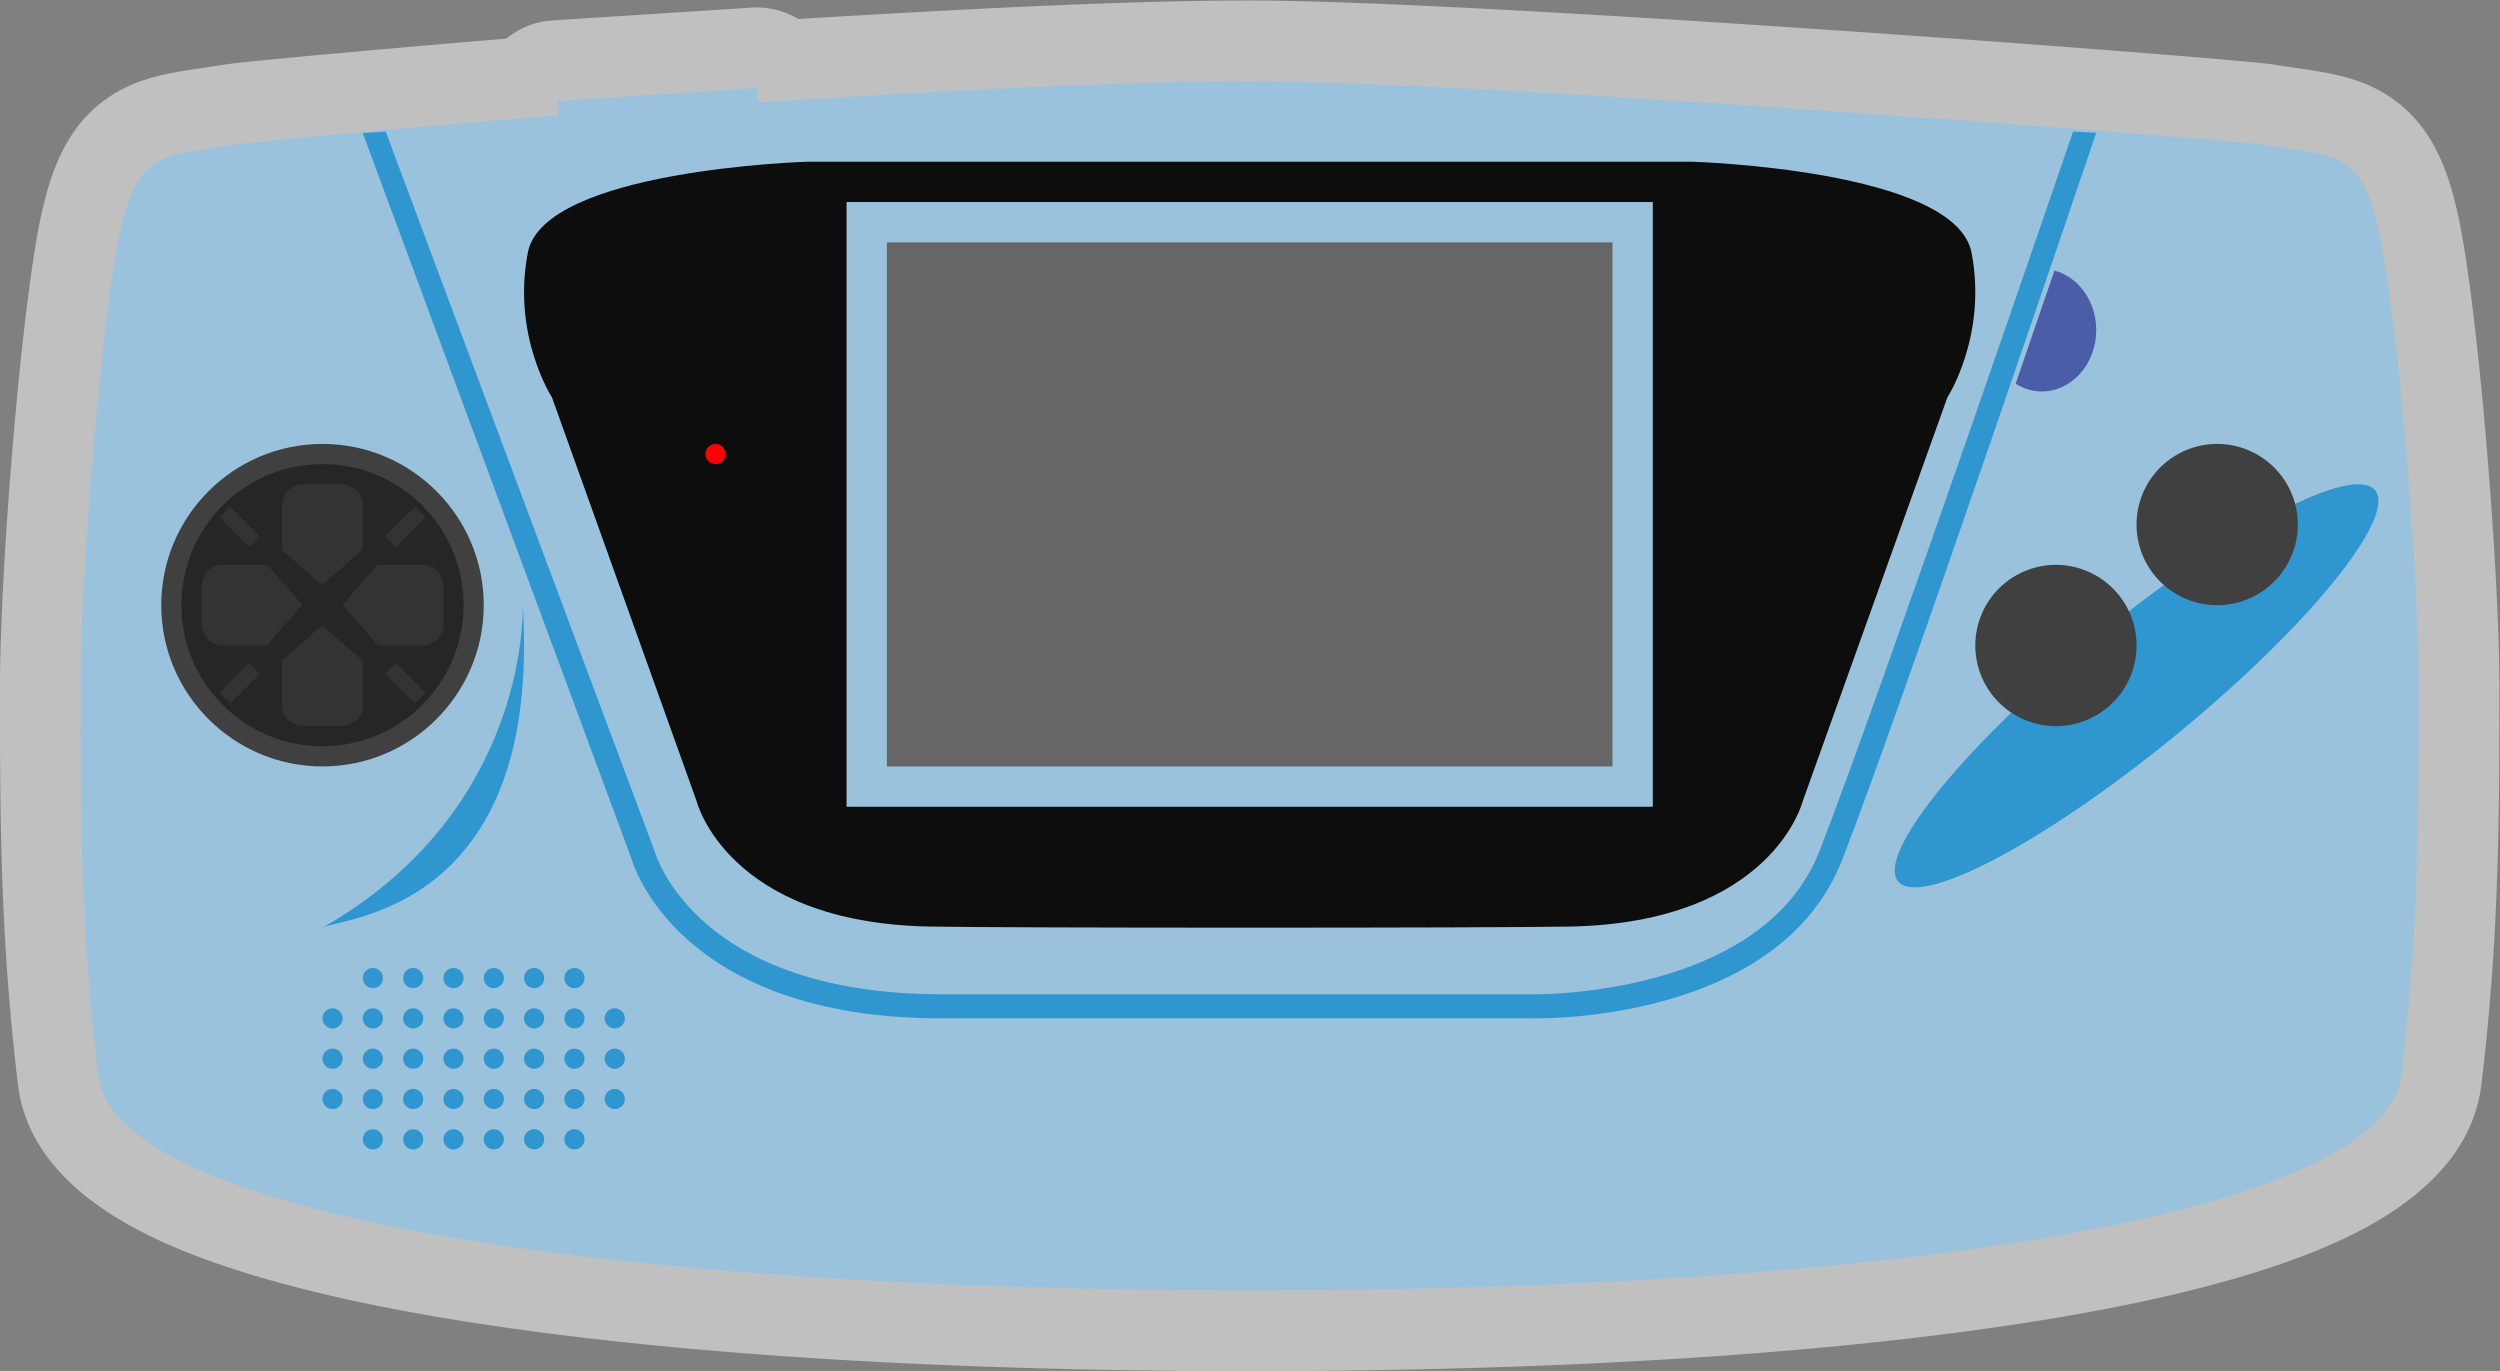 <svg xmlns="http://www.w3.org/2000/svg" xml:space="preserve" width="330.667" height="181.333"><rect width="100%" height="100%" fill="#808080" stroke="none"/><defs><clipPath id="a" clipPathUnits="userSpaceOnUse"><path d="M0 256h256V0H0Z"/></clipPath><clipPath id="b" clipPathUnits="userSpaceOnUse"><path d="M4 196h248V60H4Z"/></clipPath></defs><g clip-path="url(#a)" transform="matrix(1.333 0 0 -1.333 -5.333 261.333)"><g clip-path="url(#b)" style="opacity:.5"><path d="M0 0c-12.933 0-29.524-.924-44.795-1.833a8 8 0 0 1-4.629 1.125l-19.768-1.269a8 8 0 0 1-4.573-1.807c-8.871-.735-25.88-2.234-27.894-2.568-.799-.13-1.548-.24-2.24-.342-3.533-.519-6.87-1.009-9.936-3.353-3.818-2.918-5.212-7.319-6.071-11.24C-121.883-30.295-124-56.411-124-68c0-12.751 0-24.795 1.782-39.569.779-6.441 5.675-11.724 14.552-15.706 6.419-2.88 15.374-5.326 26.613-7.268C-60.389-134.113-32.361-136 0-136s60.388 1.887 81.051 5.457c11.24 1.942 20.193 4.387 26.613 7.268 8.876 3.981 13.773 9.263 14.554 15.7C124-92.795 124-80.751 124-68c0 11.568-2.119 37.676-4.098 46.704-.865 3.929-2.262 8.329-6.082 11.245-3.068 2.342-6.408 2.831-9.944 3.35-.693.101-1.444.211-2.258.345C97.967-5.746 22.687 0 0 0" style="fill:#fff;fill-opacity:1;fill-rule:nonzero;stroke:none" transform="translate(128 196)"/></g><path d="M0 0c-1.8 8.172-4.12 7.508-11.76 8.756-2.128.356-77.416 6.252-100.328 6.252-13.648 0-31.736-1.064-48.824-2.088l-.088 1.396-19.768-1.268.096-1.436c-5.928-.424-29.98-2.552-31.768-2.848-7.624-1.248-9.948-.584-11.74-8.756-1.792-8.168-3.908-33.4-3.908-45 0-12.54.004-24.348 1.724-38.612 1.728-14.276 52.408-21.388 114.276-21.388S.456-97.88 2.188-83.604c1.72 14.264 1.724 26.072 1.724 38.612C3.912-33.392 1.788-8.16 0 0" style="fill:#9bc2dd;fill-opacity:1;fill-rule:nonzero;stroke:none" transform="translate(240.088 172.992)"/><path d="M0 0c-1.594 8.24-27.701 9.007-27.701 9.007h-87.844S-141.652 8.24-143.247 0c-1.594-8.241 2.392-14.373 2.392-14.373l14.349-40.052s2.989-12.073 23.118-12.457c7.804-.148 55.727-.148 63.53 0 20.129.384 23.118 12.457 23.118 12.457l14.349 40.052S1.595-8.241 0 0" style="fill:#0d0d0d;fill-opacity:1;fill-rule:nonzero;stroke:none" transform="translate(199.623 170.993)"/><path d="M0 0h-80v-60H0v54.693z" style="fill:#9bc2dd;fill-opacity:1;fill-rule:nonzero;stroke:none" transform="translate(168 176)"/><path d="M164 120H92v52h72z" style="fill:#666;fill-opacity:1;fill-rule:nonzero;stroke:none"/><path d="M0 0a1 1 0 1 0-2 0 1 1 0 0 0 2 0" style="fill:red;fill-opacity:1;fill-rule:nonzero;stroke:none" transform="translate(76 151)"/><path d="M0 0c2.701-2.25-5.627-12.839-18.602-23.651-12.973-10.812-25.68-17.752-28.38-15.501-2.702 2.25 5.627 12.84 18.601 23.651S-2.7 2.251 0 0" style="fill:#3096cf;fill-opacity:1;fill-rule:nonzero;stroke:none" transform="translate(239.491 147.576)"/><path d="M0 0a8 8 0 1 0-16 0A8 8 0 0 0 0 0" style="fill:#404040;fill-opacity:1;fill-rule:nonzero;stroke:none" transform="translate(216 132)"/><path d="M0 0a8 8 0 1 0-16 0A8 8 0 0 0 0 0" style="fill:#404040;fill-opacity:1;fill-rule:nonzero;stroke:none" transform="translate(232 144)"/><path d="m0 0-3.856-11.235c.77-.473 1.639-.765 2.579-.765 2.994 0 5.421 2.729 5.421 6.094C4.144-3.037 2.375-.648 0 0" style="fill:#4b5da7;fill-opacity:1;fill-rule:nonzero;stroke:none" transform="translate(207.856 169.205)"/><path d="m0 0-.403.002h-58.601c-26.003 0-30.598 15.212-30.779 15.858l-26.653 71.981 2.271.159 26.682-71.406c.195-.661 4.412-14.2 28.479-14.2H-.378c.26-.031 22.828-.301 28.487 14.218C34.075 31.915 53.078 87.435 53.27 88l2.294-.126c-.193-.568-19.212-56.77-25.198-72.121C24.459.601 3.306 0 0 0" style="fill:#3096cf;fill-opacity:1;fill-rule:nonzero;stroke:none" transform="translate(156.435 95)"/><path d="M0 0a1 1 0 1 0-2 0 1 1 0 0 0 2 0" style="fill:#3096cf;fill-opacity:1;fill-rule:nonzero;stroke:none" transform="translate(42 99)"/><path d="M0 0a1 1 0 1 0-2 0 1 1 0 0 0 2 0" style="fill:#3096cf;fill-opacity:1;fill-rule:nonzero;stroke:none" transform="translate(46 99)"/><path d="M0 0a1 1 0 1 0-2 0 1 1 0 0 0 2 0" style="fill:#3096cf;fill-opacity:1;fill-rule:nonzero;stroke:none" transform="translate(50 99)"/><path d="M0 0a1 1 0 1 0-2 0 1 1 0 0 0 2 0" style="fill:#3096cf;fill-opacity:1;fill-rule:nonzero;stroke:none" transform="translate(54 99)"/><path d="M0 0a1 1 0 1 0-2 0 1 1 0 0 0 2 0" style="fill:#3096cf;fill-opacity:1;fill-rule:nonzero;stroke:none" transform="translate(58 99)"/><path d="M0 0a1 1 0 1 0-2 0 1 1 0 0 0 2 0" style="fill:#3096cf;fill-opacity:1;fill-rule:nonzero;stroke:none" transform="translate(62 99)"/><path d="M0 0a1 1 0 1 0-2 0 1 1 0 0 0 2 0" style="fill:#3096cf;fill-opacity:1;fill-rule:nonzero;stroke:none" transform="translate(42 95)"/><path d="M0 0a1 1 0 1 0-2 0 1 1 0 0 0 2 0" style="fill:#3096cf;fill-opacity:1;fill-rule:nonzero;stroke:none" transform="translate(46 95)"/><path d="M0 0a1 1 0 1 0-2 0 1 1 0 0 0 2 0" style="fill:#3096cf;fill-opacity:1;fill-rule:nonzero;stroke:none" transform="translate(50 95)"/><path d="M0 0a1 1 0 1 0-2 0 1 1 0 0 0 2 0" style="fill:#3096cf;fill-opacity:1;fill-rule:nonzero;stroke:none" transform="translate(54 95)"/><path d="M0 0a1 1 0 1 0-2 0 1 1 0 0 0 2 0" style="fill:#3096cf;fill-opacity:1;fill-rule:nonzero;stroke:none" transform="translate(58 95)"/><path d="M0 0a1 1 0 1 0-2 0 1 1 0 0 0 2 0" style="fill:#3096cf;fill-opacity:1;fill-rule:nonzero;stroke:none" transform="translate(62 95)"/><path d="M0 0a1 1 0 1 0-2 0 1 1 0 0 0 2 0" style="fill:#3096cf;fill-opacity:1;fill-rule:nonzero;stroke:none" transform="translate(42 91)"/><path d="M0 0a1 1 0 1 0-2 0 1 1 0 0 0 2 0" style="fill:#3096cf;fill-opacity:1;fill-rule:nonzero;stroke:none" transform="translate(46 91)"/><path d="M0 0a1 1 0 1 0-2 0 1 1 0 0 0 2 0" style="fill:#3096cf;fill-opacity:1;fill-rule:nonzero;stroke:none" transform="translate(50 91)"/><path d="M0 0a1 1 0 1 0-2 0 1 1 0 0 0 2 0" style="fill:#3096cf;fill-opacity:1;fill-rule:nonzero;stroke:none" transform="translate(54 91)"/><path d="M0 0a1 1 0 1 0-2 0 1 1 0 0 0 2 0" style="fill:#3096cf;fill-opacity:1;fill-rule:nonzero;stroke:none" transform="translate(58 91)"/><path d="M0 0a1 1 0 1 0-2 0 1 1 0 0 0 2 0" style="fill:#3096cf;fill-opacity:1;fill-rule:nonzero;stroke:none" transform="translate(62 91)"/><path d="M0 0a1 1 0 1 0-2 0 1 1 0 0 0 2 0" style="fill:#3096cf;fill-opacity:1;fill-rule:nonzero;stroke:none" transform="translate(42 87)"/><path d="M0 0a1 1 0 1 0-2 0 1 1 0 0 0 2 0" style="fill:#3096cf;fill-opacity:1;fill-rule:nonzero;stroke:none" transform="translate(38 95)"/><path d="M0 0a1 1 0 1 0-2 0 1 1 0 0 0 2 0" style="fill:#3096cf;fill-opacity:1;fill-rule:nonzero;stroke:none" transform="translate(38 91)"/><path d="M0 0a1 1 0 1 0-2 0 1 1 0 0 0 2 0" style="fill:#3096cf;fill-opacity:1;fill-rule:nonzero;stroke:none" transform="translate(38 87)"/><path d="M0 0a1 1 0 1 0-2 0 1 1 0 0 0 2 0" style="fill:#3096cf;fill-opacity:1;fill-rule:nonzero;stroke:none" transform="translate(46 87)"/><path d="M0 0a1 1 0 1 0-2 0 1 1 0 0 0 2 0" style="fill:#3096cf;fill-opacity:1;fill-rule:nonzero;stroke:none" transform="translate(50 87)"/><path d="M0 0a1 1 0 1 0-2 0 1 1 0 0 0 2 0" style="fill:#3096cf;fill-opacity:1;fill-rule:nonzero;stroke:none" transform="translate(54 87)"/><path d="M0 0a1 1 0 1 0-2 0 1 1 0 0 0 2 0" style="fill:#3096cf;fill-opacity:1;fill-rule:nonzero;stroke:none" transform="translate(58 87)"/><path d="M0 0a1 1 0 1 0-2 0 1 1 0 0 0 2 0" style="fill:#3096cf;fill-opacity:1;fill-rule:nonzero;stroke:none" transform="translate(62 87)"/><path d="M0 0a1 1 0 1 0-2 0 1 1 0 0 0 2 0" style="fill:#3096cf;fill-opacity:1;fill-rule:nonzero;stroke:none" transform="translate(66 95)"/><path d="M0 0a1 1 0 1 0-2 0 1 1 0 0 0 2 0" style="fill:#3096cf;fill-opacity:1;fill-rule:nonzero;stroke:none" transform="translate(66 91)"/><path d="M0 0a1 1 0 1 0-2 0 1 1 0 0 0 2 0" style="fill:#3096cf;fill-opacity:1;fill-rule:nonzero;stroke:none" transform="translate(66 87)"/><path d="M0 0a1 1 0 1 0-2 0 1 1 0 0 0 2 0" style="fill:#3096cf;fill-opacity:1;fill-rule:nonzero;stroke:none" transform="translate(42 83)"/><path d="M0 0a1 1 0 1 0-2 0 1 1 0 0 0 2 0" style="fill:#3096cf;fill-opacity:1;fill-rule:nonzero;stroke:none" transform="translate(46 83)"/><path d="M0 0a1 1 0 1 0-2 0 1 1 0 0 0 2 0" style="fill:#3096cf;fill-opacity:1;fill-rule:nonzero;stroke:none" transform="translate(50 83)"/><path d="M0 0a1 1 0 1 0-2 0 1 1 0 0 0 2 0" style="fill:#3096cf;fill-opacity:1;fill-rule:nonzero;stroke:none" transform="translate(54 83)"/><path d="M0 0a1 1 0 1 0-2 0 1 1 0 0 0 2 0" style="fill:#3096cf;fill-opacity:1;fill-rule:nonzero;stroke:none" transform="translate(58 83)"/><path d="M0 0a1 1 0 1 0-2 0 1 1 0 0 0 2 0" style="fill:#3096cf;fill-opacity:1;fill-rule:nonzero;stroke:none" transform="translate(62 83)"/><path d="M0 0c-8.822 0-16-7.178-16-16s7.178-16 16-16 16 7.178 16 16S8.822 0 0 0" style="fill:#404040;fill-opacity:1;fill-rule:nonzero;stroke:none" transform="translate(36 152)"/><path d="M0 0c0-7.732-6.268-14-14-14S-28-7.732-28 0s6.268 14 14 14S0 7.732 0 0" style="fill:#262626;fill-opacity:1;fill-rule:nonzero;stroke:none" transform="translate(50 136)"/><path d="m0 0 4.031 3.527v4.507C4.031 9.12 3.025 10 1.784 10h-3.506c-1.241 0-2.247-.88-2.247-1.966V3.473Z" style="fill:#333;fill-opacity:1;fill-rule:nonzero;stroke:none" transform="translate(35.969 138)"/><path d="m0 0-3.472 3.968h-4.562C-9.12 3.968-10 2.962-10 1.721v-3.506c0-1.241.88-2.247 1.966-2.247h4.507z" style="fill:#333;fill-opacity:1;fill-rule:nonzero;stroke:none" transform="translate(34 136.032)"/><path d="M0 0h-4.592l-3.453-3.968L-4.537-8H0c1.08 0 1.955 1.006 1.955 2.247v3.506C1.955-1.006 1.08 0 0 0" style="fill:#333;fill-opacity:1;fill-rule:nonzero;stroke:none" transform="translate(46.045 140)"/><path d="m0 0-3.969-3.453v-4.592c0-1.08 1.006-1.955 2.247-1.955h3.506c1.241 0 2.247.875 2.247 1.955v4.538z" style="fill:#333;fill-opacity:1;fill-rule:nonzero;stroke:none" transform="translate(35.969 134)"/><path d="m0 0 2.935-2.935L1.869-4l-2.934 2.935Z" style="fill:#333;fill-opacity:1;fill-rule:nonzero;stroke:none" transform="translate(26.852 145.76)"/><path d="m0 0-2.935 2.934L-1.869 4l2.934-2.935Z" style="fill:#333;fill-opacity:1;fill-rule:nonzero;stroke:none" transform="translate(45.148 126.241)"/><path d="m0 0 2.935 2.935L4 1.869 1.065-1.065Z" style="fill:#333;fill-opacity:1;fill-rule:nonzero;stroke:none" transform="translate(42.213 142.825)"/><path d="m0 0-2.935-2.934L-4-1.869l2.935 2.934Z" style="fill:#333;fill-opacity:1;fill-rule:nonzero;stroke:none" transform="translate(29.787 129.175)"/><path d="M0 0s.839-20.217-19.866-31.998C-18.17-30.982 1.958-30.533 0 0" style="fill:#3096cf;fill-opacity:1;fill-rule:nonzero;stroke:none" transform="translate(55.866 136)"/></g></svg>